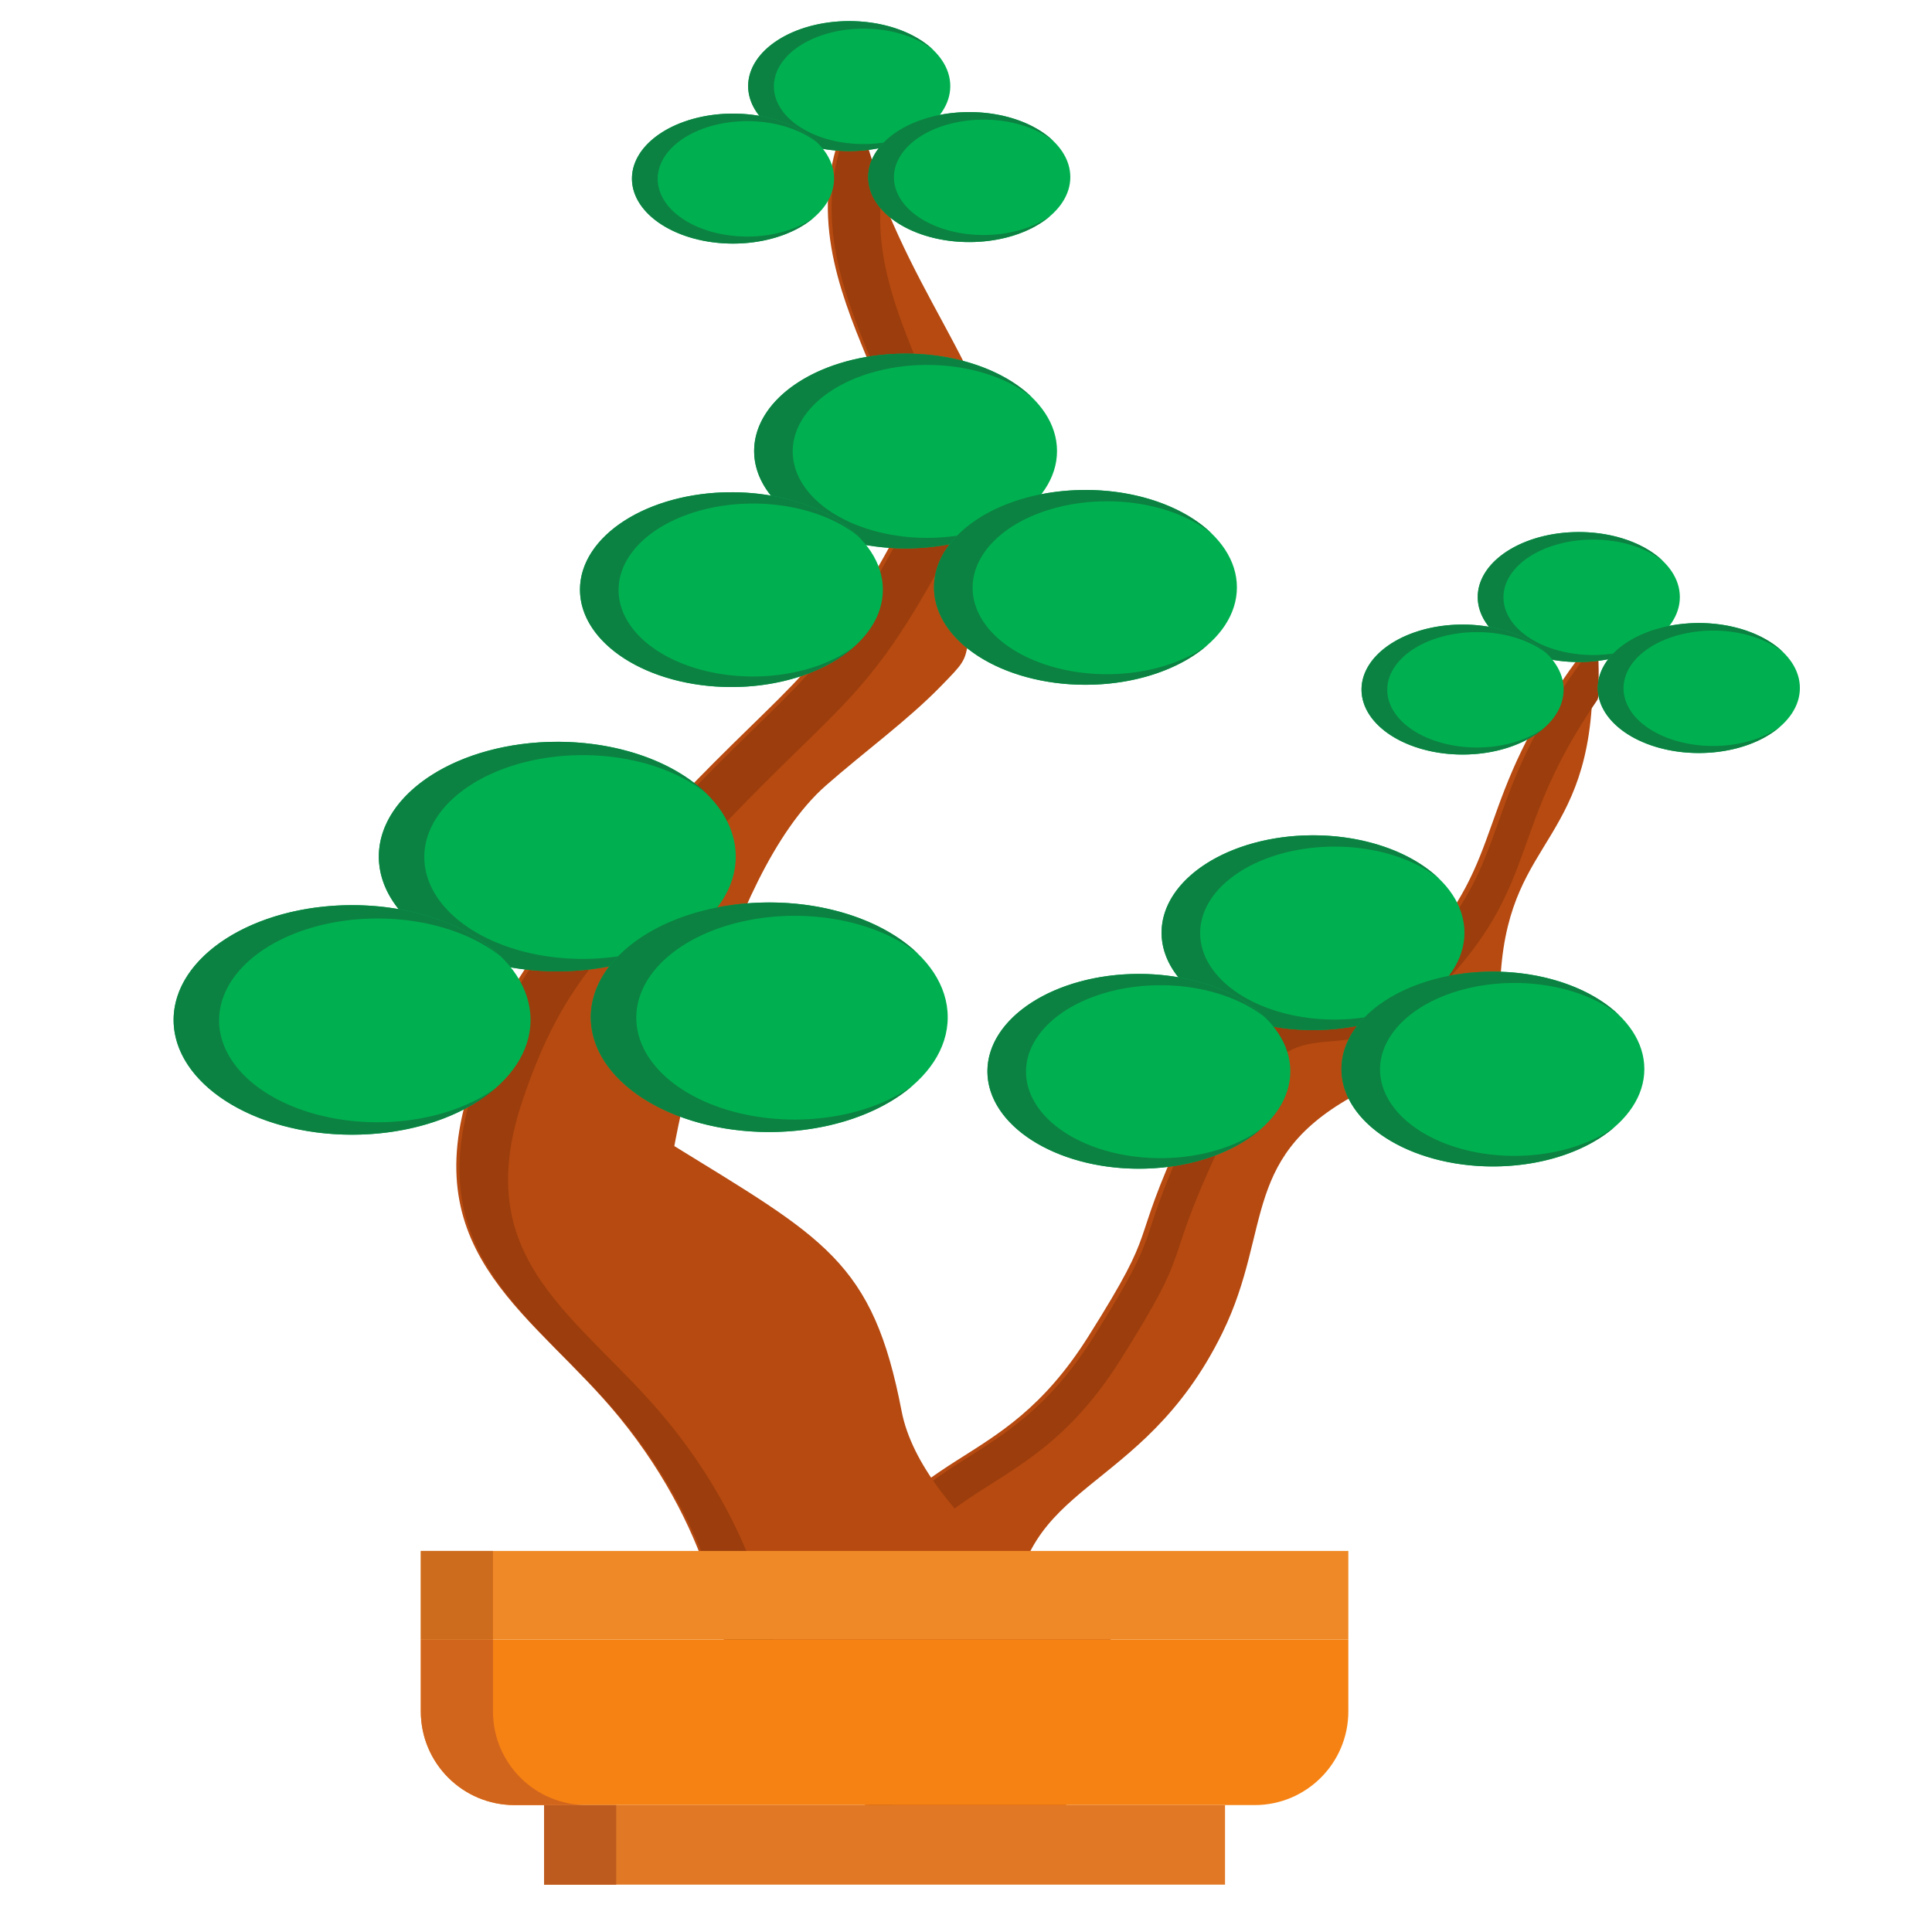 <?xml version="1.0" encoding="UTF-8" standalone="no"?>
<!-- Created with Inkscape (http://www.inkscape.org/) -->

<svg
   width="500"
   height="500"
   viewBox="0 0 132.292 132.292"
   version="1.1"
   id="svg2515"
   inkscape:version="1.1.2 (b8e25be833, 2022-02-05)"
   sodipodi:docname="bonsai02s05normal.svg"
   inkscape:export-filename="C:\Users\Lenovo\Desktop\Coding\Media files\Bonsais\bonsai02.png"
   inkscape:export-xdpi="96"
   inkscape:export-ydpi="96"
   xmlns:inkscape="http://www.inkscape.org/namespaces/inkscape"
   xmlns:sodipodi="http://sodipodi.sourceforge.net/DTD/sodipodi-0.dtd"
   xmlns="http://www.w3.org/2000/svg"
   xmlns:svg="http://www.w3.org/2000/svg">
  <sodipodi:namedview
     id="namedview2517"
     pagecolor="#ffffff"
     bordercolor="#666666"
     borderopacity="1.0"
     inkscape:pageshadow="2"
     inkscape:pageopacity="0.0"
     inkscape:pagecheckerboard="0"
     inkscape:document-units="mm"
     showgrid="false"
     units="px"
     inkscape:zoom="1.4142136"
     inkscape:cx="202.58609"
     inkscape:cy="239.35564"
     inkscape:window-width="1920"
     inkscape:window-height="1001"
     inkscape:window-x="-9"
     inkscape:window-y="-9"
     inkscape:window-maximized="1"
     inkscape:current-layer="g51917" />
  <defs
     id="defs2512">
    <marker
       style="overflow:visible"
       id="Arrow1Sstart"
       refX="0.0"
       refY="0.0"
       orient="auto"
       inkscape:stockid="Arrow1Sstart"
       inkscape:isstock="true">
      <path
         transform="scale(0.2) translate(6,0)"
         style="fill-rule:evenodd;fill:context-stroke;stroke:context-stroke;stroke-width:1.0pt"
         d="M 0.0,0.0 L 5.0,-5.0 L -12.5,0.0 L 5.0,5.0 L 0.0,0.0 z "
         id="path24092" />
    </marker>
    <marker
       style="overflow:visible"
       id="Arrow1Mstart"
       refX="0.0"
       refY="0.0"
       orient="auto"
       inkscape:stockid="Arrow1Mstart"
       inkscape:isstock="true">
      <path
         transform="scale(0.4) translate(10,0)"
         style="fill-rule:evenodd;fill:context-stroke;stroke:context-stroke;stroke-width:1.0pt"
         d="M 0.0,0.0 L 5.0,-5.0 L -12.5,0.0 L 5.0,5.0 L 0.0,0.0 z "
         id="path24086" />
    </marker>
    <marker
       style="overflow:visible"
       id="Arrow1Lstart"
       refX="0.0"
       refY="0.0"
       orient="auto"
       inkscape:stockid="Arrow1Lstart"
       inkscape:isstock="true">
      <path
         transform="scale(0.8) translate(12.5,0)"
         style="fill-rule:evenodd;fill:context-stroke;stroke:context-stroke;stroke-width:1.0pt"
         d="M 0.0,0.0 L 5.0,-5.0 L -12.5,0.0 L 5.0,5.0 L 0.0,0.0 z "
         id="path24080" />
    </marker>
    <marker
       style="overflow:visible;"
       id="Arrow1Lend"
       refX="0.0"
       refY="0.0"
       orient="auto"
       inkscape:stockid="Arrow1Lend"
       inkscape:isstock="true">
      <path
         transform="scale(0.8) rotate(180) translate(12.5,0)"
         style="fill-rule:evenodd;fill:context-stroke;stroke:context-stroke;stroke-width:1.0pt;"
         d="M 0.0,0.0 L 5.0,-5.0 L -12.5,0.0 L 5.0,5.0 L 0.0,0.0 z "
         id="path24083" />
    </marker>
  </defs>
  <g
     inkscape:label="Double Trunk"
     inkscape:groupmode="layer"
     id="g51917"
     style="display:inline">
    <g
       id="g51833"
       transform="translate(157.391,29.86)"
       style="display:inline">
      <g
         id="g51831"
         transform="translate(-5.292)">
        <g
           id="g51823"
           transform="rotate(-13.017,48.811,639.3)">
          <path
             style="display:inline;fill:#b64a11;fill-opacity:1;stroke:#b64a11;stroke-width:1;stroke-linecap:round;stroke-linejoin:round;stroke-miterlimit:4;stroke-dasharray:none;stroke-opacity:1"
             d="m 35.87,79.809 c 0,0 -5.935,-10.285 -0.368,-17.935 6.814,-9.363 12.17,-5.093 20.636,-13.495 6.786,-6.735 3.857,-4.941 9.614,-12.344 8.902,-11.447 8.659,-1.551 18.064,-7.957 7.914,-5.391 6.163,-9.447 15.526,-17.437 -2.406,12.08 -8,9.917 -10.902,19.309 -10.998,6.256 -2.636,3.405 -10.733,5.462 -9.484,2.41 -8.368,8.047 -13.316,14.13 -7.814,9.607 -15.695,6.41 -18.541,16.264 -2.153,7.456 1.039,14.511 2.529,17.312 1.49,2.801 -12.508,-3.307 -12.508,-3.307 z"
             id="path51819"
             sodipodi:nodetypes="cssssccssssc" />
          <path
             id="path51821"
             style="display:inline;fill:#9b3d0c;fill-opacity:1;stroke:#9b3d0c;stroke-width:3.78;stroke-linecap:round;stroke-linejoin:round;stroke-miterlimit:4;stroke-dasharray:none;stroke-opacity:1"
             d="m 970.33,153.07 c -35.388,30.199 -28.773,45.531 -58.684,65.906 -35.545,24.213 -34.627,-13.19 -68.271,30.074 -21.758,27.979 -10.686,21.201 -36.336,46.656 -31.996,31.753 -52.239,15.616 -77.992,51.004 -21.041,28.913 1.389,67.785 1.389,67.785 0,0 0.54,0.232 0.686,0.295 -5.056,-10.828 -16.104,-40.35 0.76,-63.523 25.753,-35.388 45.998,-19.251 77.994,-51.004 25.65,-25.455 14.578,-18.677 36.336,-46.656 33.644,-43.264 32.727,-5.862 68.271,-30.074 28.419,-19.359 23.89,-34.176 53.719,-61.508 0.763,-2.744 1.48,-5.699 2.129,-8.955 z"
             transform="matrix(0.265,0,0,0.265,-157.391,-29.86)" />
        </g>
        <g
           id="g51829"
           transform="translate(-103.452,-31.75)">
          <path
             style="display:inline;fill:#b64a11;fill-opacity:1;stroke:#b64a11;stroke-width:1;stroke-linecap:round;stroke-linejoin:round;stroke-miterlimit:4;stroke-dasharray:none;stroke-opacity:1"
             d="m 1.543,115.205 c 0,0 -0.444,-8.093 -7.413,-16.606 -5.77,-7.049 -13.809,-10.891 -10.081,-22.221 2.988,-9.082 6.581,-11.287 11.788,-16.944 C 5.658,48.765 7.304,49.408 12.775,39.43 17.378,31.034 4.908,22.011 9.622,10.64 12.964,22.496 18.448,26.548 20.128,36.234 15.444,48.503 18.442,45.424 15.444,48.503 c -2.295,2.358 -5.141,4.406 -7.864,6.795 -7.356,6.453 -10.607,25.314 -10.607,25.314 10.538,6.504 13.686,7.919 15.624,17.99 1.467,7.621 12.857,14.782 15.456,16.602 2.599,1.819 -26.511,0 -26.511,0 z"
             id="path51825"
             sodipodi:nodetypes="cssssccsssssc" />
          <path
             id="path51827"
             style="display:inline;fill:#9b3d0c;fill-opacity:1;stroke:#9b3d0c;stroke-width:3.78;stroke-linecap:round;stroke-linejoin:round;stroke-miterlimit:4;stroke-dasharray:none;stroke-opacity:1"
             d="m 631.229,153.07 c -17.817,42.975 29.314,77.078 11.916,108.812 -20.675,37.712 -26.894,35.282 -64.014,75.604 -19.681,21.379 -33.26,29.713 -44.555,64.039 -14.09,42.819 16.293,57.343 38.102,83.984 26.34,32.177 28.018,62.766 28.018,62.766 0,0 3.632,0.214 8.514,0.492 -0.946,-7.6 -5.655,-33.432 -27.779,-60.459 -21.809,-26.642 -52.191,-41.165 -38.102,-83.984 11.295,-34.326 24.873,-42.66 44.555,-64.039 37.119,-40.322 43.341,-37.891 64.016,-75.604 15.605,-28.465 -20.698,-58.837 -15.488,-95.807 -1.828,-4.861 -3.571,-10.09 -5.182,-15.805 z"
             transform="matrix(0.265,0,0,0.265,-157.391,-29.86)" />
        </g>
      </g>
    </g>
    <path
       d="m 28.815,112.26 v 4.928 c 0,3.542 2.873,6.413 6.415,6.413 h 50.681 c 3.543,0 6.415,-2.872 6.415,-6.413 v -4.928 H 28.815"
       style="fill:#f68213;fill-opacity:1;fill-rule:nonzero;stroke:none;stroke-width:0.035"
       id="path51835" />
    <path
       d="m 28.815,106.199 h 63.511 v 6.061 H 28.815 v -6.061"
       style="fill:#ef8927;fill-opacity:1;fill-rule:nonzero;stroke:none;stroke-width:0.035"
       id="path51837" />
    <path
       d="m 37.256,123.602 h 46.627 v 5.447 h -46.627 v -5.447"
       style="fill:#e17825;fill-opacity:1;fill-rule:nonzero;stroke:none;stroke-width:0.035"
       id="path51839" />
    <path
       d="m 33.756,117.188 v -4.928 h -4.941 v 4.928 c 0,3.542 2.873,6.413 6.415,6.413 h 4.941 c -3.542,0 -6.415,-2.872 -6.415,-6.413"
       style="fill:#d2651c;fill-opacity:1;fill-rule:nonzero;stroke:none;stroke-width:0.035"
       id="path51841" />
    <path
       d="m 28.815,106.199 h 4.941 v 6.061 h -4.941 v -6.061"
       style="fill:#cd6c1c;fill-opacity:1;fill-rule:nonzero;stroke:none;stroke-width:0.035"
       id="path51843" />
    <path
       d="m 37.256,123.602 h 4.941 v 5.447 h -4.941 v -5.447"
       style="fill:#bd5b1e;fill-opacity:1;fill-rule:nonzero;stroke:none;stroke-width:0.035"
       id="path51845" />
    <g
       id="g41434-1-2-0-78-2-9-9-21"
       transform="matrix(0.692,0,0,0.692,15.757,-11.752)"
       style="display:inline">
      <ellipse
         class="cls-1"
         cx="61.261"
         cy="25.502"
         rx="10"
         ry="6.431"
         id="ellipse41422-8-6-48-7-6-9-4-2"
         style="display:inline;fill:#00b050;fill-opacity:1;stroke-width:0.736" />
      <path
         id="path41424-5-1-0-0-8-59-8-5"
         style="display:inline;fill:#0c8242;fill-opacity:1;stroke-width:0.736"
         class="cls-1"
         d="m 61.261,19.071 a 10,6.431 0 0 0 -10,6.431 10,6.431 0 0 0 10,6.431 10,6.431 0 0 0 8.028,-2.597 8.875,5.708 0 0 1 -6.605,1.899 8.875,5.708 0 0 1 -8.874,-5.708 8.875,5.708 0 0 1 8.874,-5.708 8.875,5.708 0 0 1 6.91,2.126 10,6.431 0 0 0 -8.332,-2.875 z" />
      <ellipse
         class="cls-1"
         cx="73.139"
         cy="34.505"
         rx="10"
         ry="6.431"
         id="ellipse41426-9-7-58-5-6-1-1-3"
         style="display:inline;fill:#00b050;fill-opacity:1;stroke-width:0.736" />
      <path
         id="path41428-6-9-0-9-5-4-3-3"
         style="display:inline;fill:#0b8241;fill-opacity:1;stroke-width:0.736"
         class="cls-1"
         d="m 73.139,28.074 a 10,6.431 0 0 0 -10,6.431 10,6.431 0 0 0 10,6.431 10,6.431 0 0 0 8.028,-2.597 8.875,5.708 0 0 1 -6.605,1.899 8.875,5.708 0 0 1 -8.874,-5.708 8.875,5.708 0 0 1 8.874,-5.708 8.875,5.708 0 0 1 6.91,2.126 10,6.431 0 0 0 -8.332,-2.875 z" />
      <ellipse
         class="cls-1"
         cx="49.762"
         cy="34.655"
         rx="10"
         ry="6.431"
         id="ellipse41430-3-6-6-4-9-3-4-5"
         style="display:inline;fill:#00b050;fill-opacity:1;stroke-width:0.736" />
      <path
         id="path41432-6-93-7-7-7-5-5-6"
         style="display:inline;fill:#0c8242;fill-opacity:1;stroke-width:0.736"
         class="cls-1"
         d="m 49.762,28.224 a 10,6.431 0 0 0 -10,6.431 10,6.431 0 0 0 10,6.431 10,6.431 0 0 0 8.028,-2.597 8.875,5.708 0 0 1 -6.605,1.899 8.875,5.708 0 0 1 -8.874,-5.708 8.875,5.708 0 0 1 8.874,-5.708 8.875,5.708 0 0 1 6.91,2.126 10,6.431 0 0 0 -8.332,-2.875 z" />
    </g>
    <g
       id="g41434-1-2-0-78-2-9-9-21-2"
       transform="matrix(0.692,0,0,0.692,65.714,23.235)"
       style="display:inline">
      <ellipse
         class="cls-1"
         cx="61.261"
         cy="25.502"
         rx="10"
         ry="6.431"
         id="ellipse41422-8-6-48-7-6-9-4-2-5"
         style="display:inline;fill:#00b050;fill-opacity:1;stroke-width:0.736" />
      <path
         id="path41424-5-1-0-0-8-59-8-5-8"
         style="display:inline;fill:#0c8242;fill-opacity:1;stroke-width:0.736"
         class="cls-1"
         d="m 61.261,19.071 a 10,6.431 0 0 0 -10,6.431 10,6.431 0 0 0 10,6.431 10,6.431 0 0 0 8.028,-2.597 8.875,5.708 0 0 1 -6.605,1.899 8.875,5.708 0 0 1 -8.874,-5.708 8.875,5.708 0 0 1 8.874,-5.708 8.875,5.708 0 0 1 6.91,2.126 10,6.431 0 0 0 -8.332,-2.875 z" />
      <ellipse
         class="cls-1"
         cx="73.139"
         cy="34.505"
         rx="10"
         ry="6.431"
         id="ellipse41426-9-7-58-5-6-1-1-3-1"
         style="display:inline;fill:#00b050;fill-opacity:1;stroke-width:0.736" />
      <path
         id="path41428-6-9-0-9-5-4-3-3-1"
         style="display:inline;fill:#0b8241;fill-opacity:1;stroke-width:0.736"
         class="cls-1"
         d="m 73.139,28.074 a 10,6.431 0 0 0 -10,6.431 10,6.431 0 0 0 10,6.431 10,6.431 0 0 0 8.028,-2.597 8.875,5.708 0 0 1 -6.605,1.899 8.875,5.708 0 0 1 -8.874,-5.708 8.875,5.708 0 0 1 8.874,-5.708 8.875,5.708 0 0 1 6.91,2.126 10,6.431 0 0 0 -8.332,-2.875 z" />
      <ellipse
         class="cls-1"
         cx="49.762"
         cy="34.655"
         rx="10"
         ry="6.431"
         id="ellipse41430-3-6-6-4-9-3-4-5-0"
         style="display:inline;fill:#00b050;fill-opacity:1;stroke-width:0.736" />
      <path
         id="path41432-6-93-7-7-7-5-5-6-4"
         style="display:inline;fill:#0c8242;fill-opacity:1;stroke-width:0.736"
         class="cls-1"
         d="m 49.762,28.224 a 10,6.431 0 0 0 -10,6.431 10,6.431 0 0 0 10,6.431 10,6.431 0 0 0 8.028,-2.597 8.875,5.708 0 0 1 -6.605,1.899 8.875,5.708 0 0 1 -8.874,-5.708 8.875,5.708 0 0 1 8.874,-5.708 8.875,5.708 0 0 1 6.91,2.126 10,6.431 0 0 0 -8.332,-2.875 z" />
    </g>
    <g
       id="g41434-1-2-0-78-2-9"
       transform="matrix(1.222,0,0,1.222,-36.701,27.49)"
       style="display:inline">
      <ellipse
         class="cls-1"
         cx="61.261"
         cy="25.502"
         rx="10"
         ry="6.431"
         id="ellipse41422-8-6-48-7-6-9"
         style="display:inline;fill:#00b050;fill-opacity:1;stroke-width:0.736" />
      <path
         id="path41424-5-1-0-0-8-59"
         style="display:inline;fill:#0c8242;fill-opacity:1;stroke-width:0.736"
         class="cls-1"
         d="m 61.261,19.071 a 10,6.431 0 0 0 -10,6.431 10,6.431 0 0 0 10,6.431 10,6.431 0 0 0 8.028,-2.597 8.875,5.708 0 0 1 -6.605,1.899 8.875,5.708 0 0 1 -8.874,-5.708 8.875,5.708 0 0 1 8.874,-5.708 8.875,5.708 0 0 1 6.91,2.126 10,6.431 0 0 0 -8.332,-2.875 z" />
      <ellipse
         class="cls-1"
         cx="73.139"
         cy="34.505"
         rx="10"
         ry="6.431"
         id="ellipse41426-9-7-58-5-6-1"
         style="display:inline;fill:#00b050;fill-opacity:1;stroke-width:0.736" />
      <path
         id="path41428-6-9-0-9-5-4"
         style="display:inline;fill:#0b8241;fill-opacity:1;stroke-width:0.736"
         class="cls-1"
         d="m 73.139,28.074 a 10,6.431 0 0 0 -10,6.431 10,6.431 0 0 0 10,6.431 10,6.431 0 0 0 8.028,-2.597 8.875,5.708 0 0 1 -6.605,1.899 8.875,5.708 0 0 1 -8.874,-5.708 8.875,5.708 0 0 1 8.874,-5.708 8.875,5.708 0 0 1 6.91,2.126 10,6.431 0 0 0 -8.332,-2.875 z" />
      <ellipse
         class="cls-1"
         cx="49.762"
         cy="34.655"
         rx="10"
         ry="6.431"
         id="ellipse41430-3-6-6-4-9-3"
         style="display:inline;fill:#00b050;fill-opacity:1;stroke-width:0.736" />
      <path
         id="path41432-6-93-7-7-7-5"
         style="display:inline;fill:#0c8242;fill-opacity:1;stroke-width:0.736"
         class="cls-1"
         d="m 49.762,28.224 a 10,6.431 0 0 0 -10,6.431 10,6.431 0 0 0 10,6.431 10,6.431 0 0 0 8.028,-2.597 8.875,5.708 0 0 1 -6.605,1.899 8.875,5.708 0 0 1 -8.874,-5.708 8.875,5.708 0 0 1 8.874,-5.708 8.875,5.708 0 0 1 6.91,2.126 10,6.431 0 0 0 -8.332,-2.875 z" />
    </g>
    <g
       id="g41434-1-2-0-78-2-9-9-2"
       transform="matrix(1.037,0,0,1.037,26.38,37.42)"
       style="display:inline">
      <ellipse
         class="cls-1"
         cx="61.261"
         cy="25.502"
         rx="10"
         ry="6.431"
         id="ellipse41422-8-6-48-7-6-9-4-5"
         style="display:inline;fill:#00b050;fill-opacity:1;stroke-width:0.736" />
      <path
         id="path41424-5-1-0-0-8-59-8-4"
         style="display:inline;fill:#0c8242;fill-opacity:1;stroke-width:0.736"
         class="cls-1"
         d="m 61.261,19.071 a 10,6.431 0 0 0 -10,6.431 10,6.431 0 0 0 10,6.431 10,6.431 0 0 0 8.028,-2.597 8.875,5.708 0 0 1 -6.605,1.899 8.875,5.708 0 0 1 -8.874,-5.708 8.875,5.708 0 0 1 8.874,-5.708 8.875,5.708 0 0 1 6.91,2.126 10,6.431 0 0 0 -8.332,-2.875 z" />
      <ellipse
         class="cls-1"
         cx="73.139"
         cy="34.505"
         rx="10"
         ry="6.431"
         id="ellipse41426-9-7-58-5-6-1-1-7"
         style="display:inline;fill:#00b050;fill-opacity:1;stroke-width:0.736" />
      <path
         id="path41428-6-9-0-9-5-4-3-2"
         style="display:inline;fill:#0b8241;fill-opacity:1;stroke-width:0.736"
         class="cls-1"
         d="m 73.139,28.074 a 10,6.431 0 0 0 -10,6.431 10,6.431 0 0 0 10,6.431 10,6.431 0 0 0 8.028,-2.597 8.875,5.708 0 0 1 -6.605,1.899 8.875,5.708 0 0 1 -8.874,-5.708 8.875,5.708 0 0 1 8.874,-5.708 8.875,5.708 0 0 1 6.91,2.126 10,6.431 0 0 0 -8.332,-2.875 z" />
      <ellipse
         class="cls-1"
         cx="49.762"
         cy="34.655"
         rx="10"
         ry="6.431"
         id="ellipse41430-3-6-6-4-9-3-4-8"
         style="display:inline;fill:#00b050;fill-opacity:1;stroke-width:0.736" />
      <path
         id="path41432-6-93-7-7-7-5-5-2"
         style="display:inline;fill:#0c8242;fill-opacity:1;stroke-width:0.736"
         class="cls-1"
         d="m 49.762,28.224 a 10,6.431 0 0 0 -10,6.431 10,6.431 0 0 0 10,6.431 10,6.431 0 0 0 8.028,-2.597 8.875,5.708 0 0 1 -6.605,1.899 8.875,5.708 0 0 1 -8.874,-5.708 8.875,5.708 0 0 1 8.874,-5.708 8.875,5.708 0 0 1 6.91,2.126 10,6.431 0 0 0 -8.332,-2.875 z" />
    </g>
    <g
       id="g41434-1-2-0-78-2-9-9"
       transform="matrix(1.037,0,0,1.037,-1.519,4.438)"
       style="display:inline">
      <ellipse
         class="cls-1"
         cx="61.261"
         cy="25.502"
         rx="10"
         ry="6.431"
         id="ellipse41422-8-6-48-7-6-9-4"
         style="display:inline;fill:#00b050;fill-opacity:1;stroke-width:0.736" />
      <path
         id="path41424-5-1-0-0-8-59-8"
         style="display:inline;fill:#0c8242;fill-opacity:1;stroke-width:0.736"
         class="cls-1"
         d="m 61.261,19.071 a 10,6.431 0 0 0 -10,6.431 10,6.431 0 0 0 10,6.431 10,6.431 0 0 0 8.028,-2.597 8.875,5.708 0 0 1 -6.605,1.899 8.875,5.708 0 0 1 -8.874,-5.708 8.875,5.708 0 0 1 8.874,-5.708 8.875,5.708 0 0 1 6.91,2.126 10,6.431 0 0 0 -8.332,-2.875 z" />
      <ellipse
         class="cls-1"
         cx="73.139"
         cy="34.505"
         rx="10"
         ry="6.431"
         id="ellipse41426-9-7-58-5-6-1-1"
         style="display:inline;fill:#00b050;fill-opacity:1;stroke-width:0.736" />
      <path
         id="path41428-6-9-0-9-5-4-3"
         style="display:inline;fill:#0b8241;fill-opacity:1;stroke-width:0.736"
         class="cls-1"
         d="m 73.139,28.074 a 10,6.431 0 0 0 -10,6.431 10,6.431 0 0 0 10,6.431 10,6.431 0 0 0 8.028,-2.597 8.875,5.708 0 0 1 -6.605,1.899 8.875,5.708 0 0 1 -8.874,-5.708 8.875,5.708 0 0 1 8.874,-5.708 8.875,5.708 0 0 1 6.91,2.126 10,6.431 0 0 0 -8.332,-2.875 z" />
      <ellipse
         class="cls-1"
         cx="49.762"
         cy="34.655"
         rx="10"
         ry="6.431"
         id="ellipse41430-3-6-6-4-9-3-4"
         style="display:inline;fill:#00b050;fill-opacity:1;stroke-width:0.736" />
      <path
         id="path41432-6-93-7-7-7-5-5"
         style="display:inline;fill:#0c8242;fill-opacity:1;stroke-width:0.736"
         class="cls-1"
         d="m 49.762,28.224 a 10,6.431 0 0 0 -10,6.431 10,6.431 0 0 0 10,6.431 10,6.431 0 0 0 8.028,-2.597 8.875,5.708 0 0 1 -6.605,1.899 8.875,5.708 0 0 1 -8.874,-5.708 8.875,5.708 0 0 1 8.874,-5.708 8.875,5.708 0 0 1 6.91,2.126 10,6.431 0 0 0 -8.332,-2.875 z" />
    </g>
  </g>
</svg>
